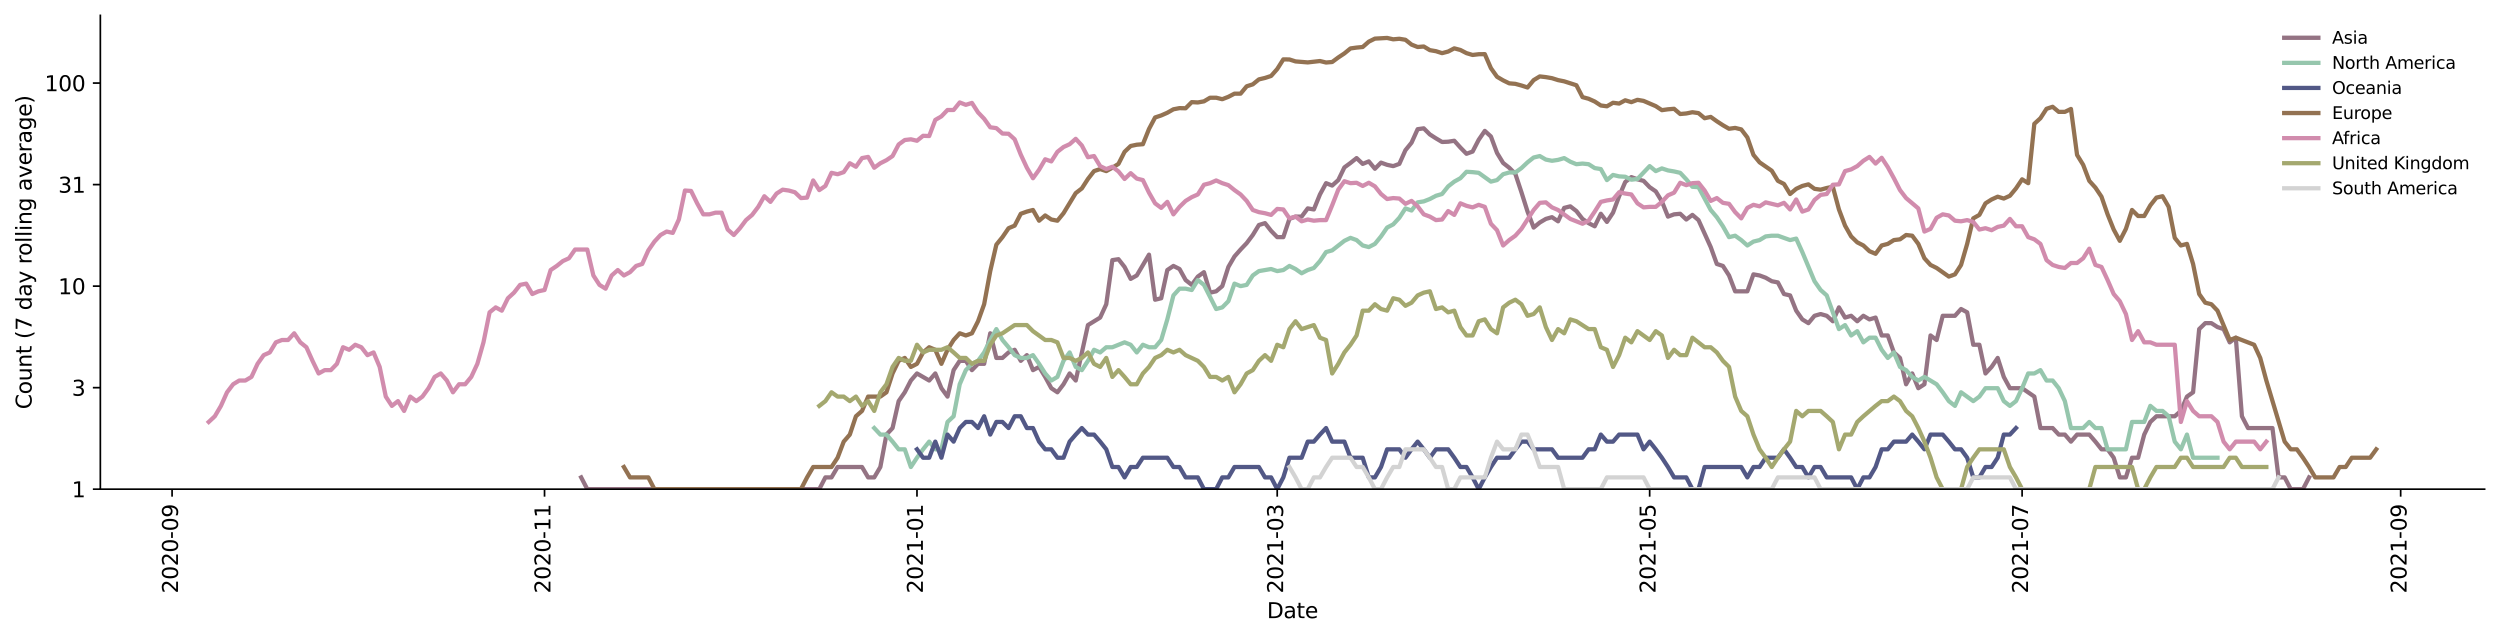 <?xml version="1.0" encoding="utf-8" standalone="no"?>
<!DOCTYPE svg PUBLIC "-//W3C//DTD SVG 1.1//EN"
  "http://www.w3.org/Graphics/SVG/1.1/DTD/svg11.dtd">
<svg height="298.621pt" version="1.1" viewBox="0 0 1170.166 298.621" width="1170.166pt" xmlns="http://www.w3.org/2000/svg" xmlns:xlink="http://www.w3.org/1999/xlink">
 <defs>
  <style type="text/css">*{stroke-linecap:butt;stroke-linejoin:round;}</style>
 </defs>
 <g id="figure_1">
  <g id="patch_1">
   <path d="M 0 298.621 
L 1170.166 298.621 
L 1170.166 0 
L 0 0 
z
" style="fill:#ffffff;"/>
  </g>
  <g id="axes_1">
   <g id="patch_2">
    <path d="M 46.966 228.96 
L 1162.966 228.96 
L 1162.966 7.2 
L 46.966 7.2 
z
" style="fill:#ffffff;"/>
   </g>
   <g id="matplotlib.axis_1">
    <g id="xtick_1">
     <g id="line2d_1">
      <defs>
       <path d="M 0 0 
L 0 3.5 
" id="m2d1193a5f6" style="stroke:#000000;stroke-width:0.8;"/>
      </defs>
      <g>
       <use style="stroke:#000000;stroke-width:0.8;" x="80.546" xlink:href="#m2d1193a5f6" y="228.96"/>
      </g>
     </g>
     <g id="text_1">
      <!-- 2020-09 -->
      <g transform="translate(83.305 277.743)rotate(-90)scale(0.1 -0.1)">
       <defs>
        <path d="M 1228 531 
L 3431 531 
L 3431 0 
L 469 0 
L 469 531 
Q 828 903 1448 1529 
Q 2069 2156 2228 2338 
Q 2531 2678 2651 2914 
Q 2772 3150 2772 3378 
Q 2772 3750 2511 3984 
Q 2250 4219 1831 4219 
Q 1534 4219 1204 4116 
Q 875 4013 500 3803 
L 500 4441 
Q 881 4594 1212 4672 
Q 1544 4750 1819 4750 
Q 2544 4750 2975 4387 
Q 3406 4025 3406 3419 
Q 3406 3131 3298 2873 
Q 3191 2616 2906 2266 
Q 2828 2175 2409 1742 
Q 1991 1309 1228 531 
z
" id="DejaVuSans-32" transform="scale(0.016)"/>
        <path d="M 2034 4250 
Q 1547 4250 1301 3770 
Q 1056 3291 1056 2328 
Q 1056 1369 1301 889 
Q 1547 409 2034 409 
Q 2525 409 2770 889 
Q 3016 1369 3016 2328 
Q 3016 3291 2770 3770 
Q 2525 4250 2034 4250 
z
M 2034 4750 
Q 2819 4750 3233 4129 
Q 3647 3509 3647 2328 
Q 3647 1150 3233 529 
Q 2819 -91 2034 -91 
Q 1250 -91 836 529 
Q 422 1150 422 2328 
Q 422 3509 836 4129 
Q 1250 4750 2034 4750 
z
" id="DejaVuSans-30" transform="scale(0.016)"/>
        <path d="M 313 2009 
L 1997 2009 
L 1997 1497 
L 313 1497 
L 313 2009 
z
" id="DejaVuSans-2d" transform="scale(0.016)"/>
        <path d="M 703 97 
L 703 672 
Q 941 559 1184 500 
Q 1428 441 1663 441 
Q 2288 441 2617 861 
Q 2947 1281 2994 2138 
Q 2813 1869 2534 1725 
Q 2256 1581 1919 1581 
Q 1219 1581 811 2004 
Q 403 2428 403 3163 
Q 403 3881 828 4315 
Q 1253 4750 1959 4750 
Q 2769 4750 3195 4129 
Q 3622 3509 3622 2328 
Q 3622 1225 3098 567 
Q 2575 -91 1691 -91 
Q 1453 -91 1209 -44 
Q 966 3 703 97 
z
M 1959 2075 
Q 2384 2075 2632 2365 
Q 2881 2656 2881 3163 
Q 2881 3666 2632 3958 
Q 2384 4250 1959 4250 
Q 1534 4250 1286 3958 
Q 1038 3666 1038 3163 
Q 1038 2656 1286 2365 
Q 1534 2075 1959 2075 
z
" id="DejaVuSans-39" transform="scale(0.016)"/>
       </defs>
       <use xlink:href="#DejaVuSans-32"/>
       <use x="63.623" xlink:href="#DejaVuSans-30"/>
       <use x="127.246" xlink:href="#DejaVuSans-32"/>
       <use x="190.869" xlink:href="#DejaVuSans-30"/>
       <use x="254.492" xlink:href="#DejaVuSans-2d"/>
       <use x="290.576" xlink:href="#DejaVuSans-30"/>
       <use x="354.199" xlink:href="#DejaVuSans-39"/>
      </g>
     </g>
    </g>
    <g id="xtick_2">
     <g id="line2d_2">
      <g>
       <use style="stroke:#000000;stroke-width:0.8;" x="254.876" xlink:href="#m2d1193a5f6" y="228.96"/>
      </g>
     </g>
     <g id="text_2">
      <!-- 2020-11 -->
      <g transform="translate(257.635 277.743)rotate(-90)scale(0.1 -0.1)">
       <defs>
        <path d="M 794 531 
L 1825 531 
L 1825 4091 
L 703 3866 
L 703 4441 
L 1819 4666 
L 2450 4666 
L 2450 531 
L 3481 531 
L 3481 0 
L 794 0 
L 794 531 
z
" id="DejaVuSans-31" transform="scale(0.016)"/>
       </defs>
       <use xlink:href="#DejaVuSans-32"/>
       <use x="63.623" xlink:href="#DejaVuSans-30"/>
       <use x="127.246" xlink:href="#DejaVuSans-32"/>
       <use x="190.869" xlink:href="#DejaVuSans-30"/>
       <use x="254.492" xlink:href="#DejaVuSans-2d"/>
       <use x="290.576" xlink:href="#DejaVuSans-31"/>
       <use x="354.199" xlink:href="#DejaVuSans-31"/>
      </g>
     </g>
    </g>
    <g id="xtick_3">
     <g id="line2d_3">
      <g>
       <use style="stroke:#000000;stroke-width:0.8;" x="429.206" xlink:href="#m2d1193a5f6" y="228.96"/>
      </g>
     </g>
     <g id="text_3">
      <!-- 2021-01 -->
      <g transform="translate(431.966 277.743)rotate(-90)scale(0.1 -0.1)">
       <use xlink:href="#DejaVuSans-32"/>
       <use x="63.623" xlink:href="#DejaVuSans-30"/>
       <use x="127.246" xlink:href="#DejaVuSans-32"/>
       <use x="190.869" xlink:href="#DejaVuSans-31"/>
       <use x="254.492" xlink:href="#DejaVuSans-2d"/>
       <use x="290.576" xlink:href="#DejaVuSans-30"/>
       <use x="354.199" xlink:href="#DejaVuSans-31"/>
      </g>
     </g>
    </g>
    <g id="xtick_4">
     <g id="line2d_4">
      <g>
       <use style="stroke:#000000;stroke-width:0.8;" x="597.821" xlink:href="#m2d1193a5f6" y="228.96"/>
      </g>
     </g>
     <g id="text_4">
      <!-- 2021-03 -->
      <g transform="translate(600.58 277.743)rotate(-90)scale(0.1 -0.1)">
       <defs>
        <path d="M 2597 2516 
Q 3050 2419 3304 2112 
Q 3559 1806 3559 1356 
Q 3559 666 3084 287 
Q 2609 -91 1734 -91 
Q 1441 -91 1130 -33 
Q 819 25 488 141 
L 488 750 
Q 750 597 1062 519 
Q 1375 441 1716 441 
Q 2309 441 2620 675 
Q 2931 909 2931 1356 
Q 2931 1769 2642 2001 
Q 2353 2234 1838 2234 
L 1294 2234 
L 1294 2753 
L 1863 2753 
Q 2328 2753 2575 2939 
Q 2822 3125 2822 3475 
Q 2822 3834 2567 4026 
Q 2313 4219 1838 4219 
Q 1578 4219 1281 4162 
Q 984 4106 628 3988 
L 628 4550 
Q 988 4650 1302 4700 
Q 1616 4750 1894 4750 
Q 2613 4750 3031 4423 
Q 3450 4097 3450 3541 
Q 3450 3153 3228 2886 
Q 3006 2619 2597 2516 
z
" id="DejaVuSans-33" transform="scale(0.016)"/>
       </defs>
       <use xlink:href="#DejaVuSans-32"/>
       <use x="63.623" xlink:href="#DejaVuSans-30"/>
       <use x="127.246" xlink:href="#DejaVuSans-32"/>
       <use x="190.869" xlink:href="#DejaVuSans-31"/>
       <use x="254.492" xlink:href="#DejaVuSans-2d"/>
       <use x="290.576" xlink:href="#DejaVuSans-30"/>
       <use x="354.199" xlink:href="#DejaVuSans-33"/>
      </g>
     </g>
    </g>
    <g id="xtick_5">
     <g id="line2d_5">
      <g>
       <use style="stroke:#000000;stroke-width:0.8;" x="772.151" xlink:href="#m2d1193a5f6" y="228.96"/>
      </g>
     </g>
     <g id="text_5">
      <!-- 2021-05 -->
      <g transform="translate(774.911 277.743)rotate(-90)scale(0.1 -0.1)">
       <defs>
        <path d="M 691 4666 
L 3169 4666 
L 3169 4134 
L 1269 4134 
L 1269 2991 
Q 1406 3038 1543 3061 
Q 1681 3084 1819 3084 
Q 2600 3084 3056 2656 
Q 3513 2228 3513 1497 
Q 3513 744 3044 326 
Q 2575 -91 1722 -91 
Q 1428 -91 1123 -41 
Q 819 9 494 109 
L 494 744 
Q 775 591 1075 516 
Q 1375 441 1709 441 
Q 2250 441 2565 725 
Q 2881 1009 2881 1497 
Q 2881 1984 2565 2268 
Q 2250 2553 1709 2553 
Q 1456 2553 1204 2497 
Q 953 2441 691 2322 
L 691 4666 
z
" id="DejaVuSans-35" transform="scale(0.016)"/>
       </defs>
       <use xlink:href="#DejaVuSans-32"/>
       <use x="63.623" xlink:href="#DejaVuSans-30"/>
       <use x="127.246" xlink:href="#DejaVuSans-32"/>
       <use x="190.869" xlink:href="#DejaVuSans-31"/>
       <use x="254.492" xlink:href="#DejaVuSans-2d"/>
       <use x="290.576" xlink:href="#DejaVuSans-30"/>
       <use x="354.199" xlink:href="#DejaVuSans-35"/>
      </g>
     </g>
    </g>
    <g id="xtick_6">
     <g id="line2d_6">
      <g>
       <use style="stroke:#000000;stroke-width:0.8;" x="946.482" xlink:href="#m2d1193a5f6" y="228.96"/>
      </g>
     </g>
     <g id="text_6">
      <!-- 2021-07 -->
      <g transform="translate(949.241 277.743)rotate(-90)scale(0.1 -0.1)">
       <defs>
        <path d="M 525 4666 
L 3525 4666 
L 3525 4397 
L 1831 0 
L 1172 0 
L 2766 4134 
L 525 4134 
L 525 4666 
z
" id="DejaVuSans-37" transform="scale(0.016)"/>
       </defs>
       <use xlink:href="#DejaVuSans-32"/>
       <use x="63.623" xlink:href="#DejaVuSans-30"/>
       <use x="127.246" xlink:href="#DejaVuSans-32"/>
       <use x="190.869" xlink:href="#DejaVuSans-31"/>
       <use x="254.492" xlink:href="#DejaVuSans-2d"/>
       <use x="290.576" xlink:href="#DejaVuSans-30"/>
       <use x="354.199" xlink:href="#DejaVuSans-37"/>
      </g>
     </g>
    </g>
    <g id="xtick_7">
     <g id="line2d_7">
      <g>
       <use style="stroke:#000000;stroke-width:0.8;" x="1123.67" xlink:href="#m2d1193a5f6" y="228.96"/>
      </g>
     </g>
     <g id="text_7">
      <!-- 2021-09 -->
      <g transform="translate(1126.429 277.743)rotate(-90)scale(0.1 -0.1)">
       <use xlink:href="#DejaVuSans-32"/>
       <use x="63.623" xlink:href="#DejaVuSans-30"/>
       <use x="127.246" xlink:href="#DejaVuSans-32"/>
       <use x="190.869" xlink:href="#DejaVuSans-31"/>
       <use x="254.492" xlink:href="#DejaVuSans-2d"/>
       <use x="290.576" xlink:href="#DejaVuSans-30"/>
       <use x="354.199" xlink:href="#DejaVuSans-39"/>
      </g>
     </g>
    </g>
    <g id="text_8">
     <!-- Date -->
     <g transform="translate(593.015 289.341)scale(0.1 -0.1)">
      <defs>
       <path d="M 1259 4147 
L 1259 519 
L 2022 519 
Q 2988 519 3436 956 
Q 3884 1394 3884 2338 
Q 3884 3275 3436 3711 
Q 2988 4147 2022 4147 
L 1259 4147 
z
M 628 4666 
L 1925 4666 
Q 3281 4666 3915 4102 
Q 4550 3538 4550 2338 
Q 4550 1131 3912 565 
Q 3275 0 1925 0 
L 628 0 
L 628 4666 
z
" id="DejaVuSans-44" transform="scale(0.016)"/>
       <path d="M 2194 1759 
Q 1497 1759 1228 1600 
Q 959 1441 959 1056 
Q 959 750 1161 570 
Q 1363 391 1709 391 
Q 2188 391 2477 730 
Q 2766 1069 2766 1631 
L 2766 1759 
L 2194 1759 
z
M 3341 1997 
L 3341 0 
L 2766 0 
L 2766 531 
Q 2569 213 2275 61 
Q 1981 -91 1556 -91 
Q 1019 -91 701 211 
Q 384 513 384 1019 
Q 384 1609 779 1909 
Q 1175 2209 1959 2209 
L 2766 2209 
L 2766 2266 
Q 2766 2663 2505 2880 
Q 2244 3097 1772 3097 
Q 1472 3097 1187 3025 
Q 903 2953 641 2809 
L 641 3341 
Q 956 3463 1253 3523 
Q 1550 3584 1831 3584 
Q 2591 3584 2966 3190 
Q 3341 2797 3341 1997 
z
" id="DejaVuSans-61" transform="scale(0.016)"/>
       <path d="M 1172 4494 
L 1172 3500 
L 2356 3500 
L 2356 3053 
L 1172 3053 
L 1172 1153 
Q 1172 725 1289 603 
Q 1406 481 1766 481 
L 2356 481 
L 2356 0 
L 1766 0 
Q 1100 0 847 248 
Q 594 497 594 1153 
L 594 3053 
L 172 3053 
L 172 3500 
L 594 3500 
L 594 4494 
L 1172 4494 
z
" id="DejaVuSans-74" transform="scale(0.016)"/>
       <path d="M 3597 1894 
L 3597 1613 
L 953 1613 
Q 991 1019 1311 708 
Q 1631 397 2203 397 
Q 2534 397 2845 478 
Q 3156 559 3463 722 
L 3463 178 
Q 3153 47 2828 -22 
Q 2503 -91 2169 -91 
Q 1331 -91 842 396 
Q 353 884 353 1716 
Q 353 2575 817 3079 
Q 1281 3584 2069 3584 
Q 2775 3584 3186 3129 
Q 3597 2675 3597 1894 
z
M 3022 2063 
Q 3016 2534 2758 2815 
Q 2500 3097 2075 3097 
Q 1594 3097 1305 2825 
Q 1016 2553 972 2059 
L 3022 2063 
z
" id="DejaVuSans-65" transform="scale(0.016)"/>
      </defs>
      <use xlink:href="#DejaVuSans-44"/>
      <use x="77.002" xlink:href="#DejaVuSans-61"/>
      <use x="138.281" xlink:href="#DejaVuSans-74"/>
      <use x="177.49" xlink:href="#DejaVuSans-65"/>
     </g>
    </g>
   </g>
   <g id="matplotlib.axis_2">
    <g id="ytick_1">
     <g id="line2d_8">
      <defs>
       <path d="M 0 0 
L -3.5 0 
" id="mb0a05ea52f" style="stroke:#000000;stroke-width:0.8;"/>
      </defs>
      <g>
       <use style="stroke:#000000;stroke-width:0.8;" x="46.966" xlink:href="#mb0a05ea52f" y="228.96"/>
      </g>
     </g>
     <g id="text_9">
      <!-- 1 -->
      <g transform="translate(33.603 232.759)scale(0.1 -0.1)">
       <use xlink:href="#DejaVuSans-31"/>
      </g>
     </g>
    </g>
    <g id="ytick_2">
     <g id="line2d_9">
      <g>
       <use style="stroke:#000000;stroke-width:0.8;" x="46.966" xlink:href="#mb0a05ea52f" y="181.443"/>
      </g>
     </g>
     <g id="text_10">
      <!-- 3 -->
      <g transform="translate(33.603 185.242)scale(0.1 -0.1)">
       <use xlink:href="#DejaVuSans-33"/>
      </g>
     </g>
    </g>
    <g id="ytick_3">
     <g id="line2d_10">
      <g>
       <use style="stroke:#000000;stroke-width:0.8;" x="46.966" xlink:href="#mb0a05ea52f" y="133.925"/>
      </g>
     </g>
     <g id="text_11">
      <!-- 10 -->
      <g transform="translate(27.241 137.724)scale(0.1 -0.1)">
       <use xlink:href="#DejaVuSans-31"/>
       <use x="63.623" xlink:href="#DejaVuSans-30"/>
      </g>
     </g>
    </g>
    <g id="ytick_4">
     <g id="line2d_11">
      <g>
       <use style="stroke:#000000;stroke-width:0.8;" x="46.966" xlink:href="#mb0a05ea52f" y="86.408"/>
      </g>
     </g>
     <g id="text_12">
      <!-- 31 -->
      <g transform="translate(27.241 90.207)scale(0.1 -0.1)">
       <use xlink:href="#DejaVuSans-33"/>
       <use x="63.623" xlink:href="#DejaVuSans-31"/>
      </g>
     </g>
    </g>
    <g id="ytick_5">
     <g id="line2d_12">
      <g>
       <use style="stroke:#000000;stroke-width:0.8;" x="46.966" xlink:href="#mb0a05ea52f" y="38.89"/>
      </g>
     </g>
     <g id="text_13">
      <!-- 100 -->
      <g transform="translate(20.878 42.69)scale(0.1 -0.1)">
       <use xlink:href="#DejaVuSans-31"/>
       <use x="63.623" xlink:href="#DejaVuSans-30"/>
       <use x="127.246" xlink:href="#DejaVuSans-30"/>
      </g>
     </g>
    </g>
    <g id="text_14">
     <!-- Count (7 day rolling average) -->
     <g transform="translate(14.798 191.548)rotate(-90)scale(0.1 -0.1)">
      <defs>
       <path d="M 4122 4306 
L 4122 3641 
Q 3803 3938 3442 4084 
Q 3081 4231 2675 4231 
Q 1875 4231 1450 3742 
Q 1025 3253 1025 2328 
Q 1025 1406 1450 917 
Q 1875 428 2675 428 
Q 3081 428 3442 575 
Q 3803 722 4122 1019 
L 4122 359 
Q 3791 134 3420 21 
Q 3050 -91 2638 -91 
Q 1578 -91 968 557 
Q 359 1206 359 2328 
Q 359 3453 968 4101 
Q 1578 4750 2638 4750 
Q 3056 4750 3426 4639 
Q 3797 4528 4122 4306 
z
" id="DejaVuSans-43" transform="scale(0.016)"/>
       <path d="M 1959 3097 
Q 1497 3097 1228 2736 
Q 959 2375 959 1747 
Q 959 1119 1226 758 
Q 1494 397 1959 397 
Q 2419 397 2687 759 
Q 2956 1122 2956 1747 
Q 2956 2369 2687 2733 
Q 2419 3097 1959 3097 
z
M 1959 3584 
Q 2709 3584 3137 3096 
Q 3566 2609 3566 1747 
Q 3566 888 3137 398 
Q 2709 -91 1959 -91 
Q 1206 -91 779 398 
Q 353 888 353 1747 
Q 353 2609 779 3096 
Q 1206 3584 1959 3584 
z
" id="DejaVuSans-6f" transform="scale(0.016)"/>
       <path d="M 544 1381 
L 544 3500 
L 1119 3500 
L 1119 1403 
Q 1119 906 1312 657 
Q 1506 409 1894 409 
Q 2359 409 2629 706 
Q 2900 1003 2900 1516 
L 2900 3500 
L 3475 3500 
L 3475 0 
L 2900 0 
L 2900 538 
Q 2691 219 2414 64 
Q 2138 -91 1772 -91 
Q 1169 -91 856 284 
Q 544 659 544 1381 
z
M 1991 3584 
L 1991 3584 
z
" id="DejaVuSans-75" transform="scale(0.016)"/>
       <path d="M 3513 2113 
L 3513 0 
L 2938 0 
L 2938 2094 
Q 2938 2591 2744 2837 
Q 2550 3084 2163 3084 
Q 1697 3084 1428 2787 
Q 1159 2491 1159 1978 
L 1159 0 
L 581 0 
L 581 3500 
L 1159 3500 
L 1159 2956 
Q 1366 3272 1645 3428 
Q 1925 3584 2291 3584 
Q 2894 3584 3203 3211 
Q 3513 2838 3513 2113 
z
" id="DejaVuSans-6e" transform="scale(0.016)"/>
       <path id="DejaVuSans-20" transform="scale(0.016)"/>
       <path d="M 1984 4856 
Q 1566 4138 1362 3434 
Q 1159 2731 1159 2009 
Q 1159 1288 1364 580 
Q 1569 -128 1984 -844 
L 1484 -844 
Q 1016 -109 783 600 
Q 550 1309 550 2009 
Q 550 2706 781 3412 
Q 1013 4119 1484 4856 
L 1984 4856 
z
" id="DejaVuSans-28" transform="scale(0.016)"/>
       <path d="M 2906 2969 
L 2906 4863 
L 3481 4863 
L 3481 0 
L 2906 0 
L 2906 525 
Q 2725 213 2448 61 
Q 2172 -91 1784 -91 
Q 1150 -91 751 415 
Q 353 922 353 1747 
Q 353 2572 751 3078 
Q 1150 3584 1784 3584 
Q 2172 3584 2448 3432 
Q 2725 3281 2906 2969 
z
M 947 1747 
Q 947 1113 1208 752 
Q 1469 391 1925 391 
Q 2381 391 2643 752 
Q 2906 1113 2906 1747 
Q 2906 2381 2643 2742 
Q 2381 3103 1925 3103 
Q 1469 3103 1208 2742 
Q 947 2381 947 1747 
z
" id="DejaVuSans-64" transform="scale(0.016)"/>
       <path d="M 2059 -325 
Q 1816 -950 1584 -1140 
Q 1353 -1331 966 -1331 
L 506 -1331 
L 506 -850 
L 844 -850 
Q 1081 -850 1212 -737 
Q 1344 -625 1503 -206 
L 1606 56 
L 191 3500 
L 800 3500 
L 1894 763 
L 2988 3500 
L 3597 3500 
L 2059 -325 
z
" id="DejaVuSans-79" transform="scale(0.016)"/>
       <path d="M 2631 2963 
Q 2534 3019 2420 3045 
Q 2306 3072 2169 3072 
Q 1681 3072 1420 2755 
Q 1159 2438 1159 1844 
L 1159 0 
L 581 0 
L 581 3500 
L 1159 3500 
L 1159 2956 
Q 1341 3275 1631 3429 
Q 1922 3584 2338 3584 
Q 2397 3584 2469 3576 
Q 2541 3569 2628 3553 
L 2631 2963 
z
" id="DejaVuSans-72" transform="scale(0.016)"/>
       <path d="M 603 4863 
L 1178 4863 
L 1178 0 
L 603 0 
L 603 4863 
z
" id="DejaVuSans-6c" transform="scale(0.016)"/>
       <path d="M 603 3500 
L 1178 3500 
L 1178 0 
L 603 0 
L 603 3500 
z
M 603 4863 
L 1178 4863 
L 1178 4134 
L 603 4134 
L 603 4863 
z
" id="DejaVuSans-69" transform="scale(0.016)"/>
       <path d="M 2906 1791 
Q 2906 2416 2648 2759 
Q 2391 3103 1925 3103 
Q 1463 3103 1205 2759 
Q 947 2416 947 1791 
Q 947 1169 1205 825 
Q 1463 481 1925 481 
Q 2391 481 2648 825 
Q 2906 1169 2906 1791 
z
M 3481 434 
Q 3481 -459 3084 -895 
Q 2688 -1331 1869 -1331 
Q 1566 -1331 1297 -1286 
Q 1028 -1241 775 -1147 
L 775 -588 
Q 1028 -725 1275 -790 
Q 1522 -856 1778 -856 
Q 2344 -856 2625 -561 
Q 2906 -266 2906 331 
L 2906 616 
Q 2728 306 2450 153 
Q 2172 0 1784 0 
Q 1141 0 747 490 
Q 353 981 353 1791 
Q 353 2603 747 3093 
Q 1141 3584 1784 3584 
Q 2172 3584 2450 3431 
Q 2728 3278 2906 2969 
L 2906 3500 
L 3481 3500 
L 3481 434 
z
" id="DejaVuSans-67" transform="scale(0.016)"/>
       <path d="M 191 3500 
L 800 3500 
L 1894 563 
L 2988 3500 
L 3597 3500 
L 2284 0 
L 1503 0 
L 191 3500 
z
" id="DejaVuSans-76" transform="scale(0.016)"/>
       <path d="M 513 4856 
L 1013 4856 
Q 1481 4119 1714 3412 
Q 1947 2706 1947 2009 
Q 1947 1309 1714 600 
Q 1481 -109 1013 -844 
L 513 -844 
Q 928 -128 1133 580 
Q 1338 1288 1338 2009 
Q 1338 2731 1133 3434 
Q 928 4138 513 4856 
z
" id="DejaVuSans-29" transform="scale(0.016)"/>
      </defs>
      <use xlink:href="#DejaVuSans-43"/>
      <use x="69.824" xlink:href="#DejaVuSans-6f"/>
      <use x="131.006" xlink:href="#DejaVuSans-75"/>
      <use x="194.385" xlink:href="#DejaVuSans-6e"/>
      <use x="257.764" xlink:href="#DejaVuSans-74"/>
      <use x="296.973" xlink:href="#DejaVuSans-20"/>
      <use x="328.76" xlink:href="#DejaVuSans-28"/>
      <use x="367.773" xlink:href="#DejaVuSans-37"/>
      <use x="431.396" xlink:href="#DejaVuSans-20"/>
      <use x="463.184" xlink:href="#DejaVuSans-64"/>
      <use x="526.66" xlink:href="#DejaVuSans-61"/>
      <use x="587.939" xlink:href="#DejaVuSans-79"/>
      <use x="647.119" xlink:href="#DejaVuSans-20"/>
      <use x="678.906" xlink:href="#DejaVuSans-72"/>
      <use x="717.77" xlink:href="#DejaVuSans-6f"/>
      <use x="778.951" xlink:href="#DejaVuSans-6c"/>
      <use x="806.734" xlink:href="#DejaVuSans-6c"/>
      <use x="834.518" xlink:href="#DejaVuSans-69"/>
      <use x="862.301" xlink:href="#DejaVuSans-6e"/>
      <use x="925.68" xlink:href="#DejaVuSans-67"/>
      <use x="989.156" xlink:href="#DejaVuSans-20"/>
      <use x="1020.943" xlink:href="#DejaVuSans-61"/>
      <use x="1082.223" xlink:href="#DejaVuSans-76"/>
      <use x="1141.402" xlink:href="#DejaVuSans-65"/>
      <use x="1202.926" xlink:href="#DejaVuSans-72"/>
      <use x="1244.039" xlink:href="#DejaVuSans-61"/>
      <use x="1305.318" xlink:href="#DejaVuSans-67"/>
      <use x="1368.795" xlink:href="#DejaVuSans-65"/>
      <use x="1430.318" xlink:href="#DejaVuSans-29"/>
     </g>
    </g>
   </g>
   <g id="line2d_13">
    <path clip-path="url(#pc1369c02bb)" d="M 272.023 223.449 
L 274.881 228.96 
L 383.48 228.96 
L 386.338 223.449 
L 389.196 223.449 
L 392.054 218.587 
L 403.485 218.587 
L 406.343 223.449 
L 409.201 223.449 
L 412.059 218.587 
L 414.917 203.41 
L 417.775 200.352 
L 420.633 187.748 
L 423.491 183.617 
L 426.348 178.106 
L 429.206 174.802 
L 434.922 178.106 
L 437.78 174.802 
L 440.638 181.697 
L 443.496 185.631 
L 446.354 173.244 
L 449.211 168.896 
L 452.069 168.896 
L 454.927 173.244 
L 457.785 170.295 
L 460.643 170.295 
L 463.501 156.003 
L 466.359 167.542 
L 469.217 167.542 
L 472.074 164.962 
L 474.932 163.73 
L 477.79 168.896 
L 480.648 166.232 
L 483.506 173.244 
L 486.364 171.743 
L 489.222 176.421 
L 492.08 181.697 
L 494.937 183.617 
L 497.795 179.862 
L 500.653 174.802 
L 503.511 178.106 
L 509.227 152.161 
L 514.943 148.646 
L 517.8 142.405 
L 520.658 121.758 
L 523.516 121.321 
L 526.374 124.952 
L 529.232 130.531 
L 532.09 128.933 
L 537.806 119.204 
L 540.663 140.288 
L 543.521 139.605 
L 546.379 126.4 
L 549.237 124.48 
L 552.095 125.912 
L 554.953 131.078 
L 557.811 133.34 
L 560.669 129.459 
L 563.526 127.395 
L 566.384 136.984 
L 569.242 136.354 
L 572.1 133.925 
L 574.958 124.952 
L 577.816 120.038 
L 580.674 116.799 
L 583.532 113.796 
L 586.389 109.994 
L 589.247 105.317 
L 592.105 104.442 
L 594.963 108.059 
L 597.821 110.997 
L 600.679 110.997 
L 603.537 102.469 
L 606.395 101.383 
L 609.252 101.383 
L 612.11 97.547 
L 614.968 98.038 
L 617.826 91.011 
L 620.684 85.735 
L 623.542 86.85 
L 626.4 84.293 
L 629.258 78.363 
L 632.115 76.269 
L 634.973 73.999 
L 637.831 76.709 
L 640.689 75.546 
L 643.547 78.981 
L 646.405 76.123 
L 649.263 77.153 
L 652.121 77.754 
L 654.978 76.709 
L 657.836 70.304 
L 660.694 66.797 
L 663.552 60.468 
L 666.41 60.072 
L 669.268 62.927 
L 672.126 64.761 
L 674.984 66.451 
L 677.841 66.336 
L 680.699 65.88 
L 683.557 69.061 
L 686.415 71.979 
L 689.273 70.94 
L 692.131 65.429 
L 694.989 61.272 
L 697.847 63.888 
L 700.704 71.586 
L 703.562 76.269 
L 706.42 78.516 
L 709.278 81.386 
L 712.136 89.981 
L 714.994 99.039 
L 717.852 106.513 
L 720.71 104.154 
L 723.567 102.469 
L 726.425 101.652 
L 729.283 103.585 
L 732.141 97.304 
L 734.999 96.582 
L 737.857 98.787 
L 740.715 102.469 
L 743.573 104.442 
L 746.43 105.911 
L 749.288 100.064 
L 752.146 103.869 
L 755.004 99.549 
L 757.862 91.853 
L 760.72 85.188 
L 763.578 82.899 
L 766.436 83.94 
L 769.293 84.648 
L 772.151 87.611 
L 775.009 89.577 
L 777.867 94.262 
L 780.725 101.383 
L 783.583 100.325 
L 786.441 100.064 
L 789.299 102.745 
L 792.156 100.587 
L 795.014 103.023 
L 800.73 115.647 
L 803.588 123.553 
L 806.446 124.48 
L 809.304 128.933 
L 812.162 136.354 
L 817.877 136.354 
L 820.735 128.414 
L 823.593 128.933 
L 826.451 129.991 
L 829.309 131.632 
L 832.167 132.193 
L 835.025 137.624 
L 837.882 138.274 
L 840.74 145.408 
L 843.598 149.497 
L 846.456 151.254 
L 849.314 147.812 
L 852.172 146.995 
L 855.03 147.812 
L 857.888 150.366 
L 860.745 143.879 
L 863.603 148.646 
L 866.461 147.812 
L 869.319 150.366 
L 872.177 147.812 
L 875.035 149.497 
L 877.893 148.646 
L 880.751 157.022 
L 883.608 157.022 
L 886.466 164.962 
L 889.324 167.542 
L 892.182 179.862 
L 895.04 174.802 
L 897.898 181.697 
L 900.756 179.862 
L 903.614 157.022 
L 906.471 159.139 
L 909.329 147.812 
L 915.045 147.812 
L 917.903 144.636 
L 920.761 146.194 
L 923.619 161.371 
L 926.477 161.371 
L 929.334 174.802 
L 932.192 171.743 
L 935.05 167.542 
L 937.908 176.421 
L 940.766 181.697 
L 946.482 181.697 
L 952.197 185.631 
L 955.055 200.352 
L 960.771 200.352 
L 963.629 203.41 
L 966.487 203.41 
L 969.345 206.714 
L 972.203 203.41 
L 977.918 203.41 
L 980.776 206.714 
L 983.634 210.305 
L 986.492 210.305 
L 989.35 214.239 
L 992.208 223.449 
L 995.065 223.449 
L 997.923 214.239 
L 1000.781 214.239 
L 1003.639 203.41 
L 1006.497 197.504 
L 1009.355 194.84 
L 1017.928 194.84 
L 1020.786 192.338 
L 1023.644 185.631 
L 1026.502 183.617 
L 1029.36 154.037 
L 1032.218 151.254 
L 1035.076 151.254 
L 1037.934 153.089 
L 1040.791 154.037 
L 1043.649 160.24 
L 1046.507 158.067 
L 1049.365 194.84 
L 1052.223 200.352 
L 1063.654 200.352 
L 1066.512 223.449 
L 1069.37 223.449 
L 1072.228 228.96 
L 1077.944 228.96 
L 1080.802 223.449 
L 1080.802 223.449 
" style="fill:none;stroke:#947383;stroke-linecap:square;stroke-width:2;"/>
   </g>
   <g id="line2d_14">
    <path clip-path="url(#pc1369c02bb)" d="M 409.201 200.352 
L 412.059 203.41 
L 414.917 203.41 
L 417.775 206.714 
L 420.633 210.305 
L 423.491 210.305 
L 426.348 218.587 
L 429.206 214.239 
L 432.064 210.305 
L 434.922 206.714 
L 437.78 210.305 
L 440.638 210.305 
L 443.496 197.504 
L 446.354 194.84 
L 449.211 179.862 
L 452.069 173.244 
L 454.927 170.295 
L 457.785 168.896 
L 460.643 164.962 
L 463.501 159.139 
L 466.359 154.037 
L 469.217 159.139 
L 472.074 162.534 
L 474.932 166.232 
L 477.79 167.542 
L 480.648 167.542 
L 483.506 166.232 
L 486.364 170.295 
L 489.222 174.802 
L 492.08 178.106 
L 494.937 176.421 
L 497.795 168.896 
L 500.653 164.962 
L 503.511 171.743 
L 506.369 173.244 
L 509.227 168.896 
L 512.085 163.73 
L 514.943 164.962 
L 517.8 162.534 
L 520.658 162.534 
L 526.374 160.24 
L 529.232 161.371 
L 532.09 164.962 
L 534.948 161.371 
L 537.806 162.534 
L 540.663 162.534 
L 543.521 159.139 
L 546.379 149.497 
L 549.237 138.274 
L 552.095 135.122 
L 554.953 135.122 
L 557.811 135.733 
L 560.669 131.078 
L 563.526 133.34 
L 569.242 144.636 
L 572.1 143.879 
L 574.958 140.981 
L 577.816 132.763 
L 580.674 133.925 
L 583.532 133.34 
L 586.389 128.933 
L 589.247 126.895 
L 594.963 125.912 
L 597.821 126.895 
L 600.679 126.4 
L 603.537 124.48 
L 606.395 125.912 
L 609.252 127.901 
L 612.11 126.4 
L 614.968 125.429 
L 617.826 122.199 
L 620.684 117.984 
L 623.542 117.19 
L 629.258 112.724 
L 632.115 111.337 
L 634.973 112.373 
L 637.831 114.897 
L 640.689 115.647 
L 643.547 114.16 
L 646.405 110.66 
L 649.263 106.513 
L 652.121 105.023 
L 654.978 101.923 
L 657.836 97.547 
L 660.694 98.536 
L 663.552 94.716 
L 666.41 94.262 
L 669.268 93.15 
L 672.126 91.641 
L 674.984 90.803 
L 677.841 87.229 
L 680.699 85.007 
L 683.557 83.416 
L 686.415 80.407 
L 689.273 80.569 
L 692.131 80.894 
L 697.847 85.007 
L 700.704 84.293 
L 703.562 81.551 
L 706.42 80.731 
L 709.278 80.731 
L 712.136 78.671 
L 714.994 75.978 
L 717.852 73.724 
L 720.71 73.044 
L 723.567 74.695 
L 726.425 75.26 
L 729.283 74.836 
L 732.141 73.999 
L 734.999 75.689 
L 737.857 76.856 
L 740.715 76.561 
L 743.573 76.856 
L 746.43 78.671 
L 749.288 79.137 
L 752.146 84.293 
L 755.004 81.884 
L 757.862 82.558 
L 760.72 82.728 
L 763.578 84.116 
L 766.436 83.765 
L 772.151 77.754 
L 775.009 80.086 
L 777.867 78.826 
L 780.725 79.767 
L 783.583 80.246 
L 786.441 80.894 
L 789.299 83.94 
L 792.156 87.419 
L 795.014 87.611 
L 800.73 98.286 
L 803.588 101.652 
L 806.446 105.911 
L 809.304 110.997 
L 812.162 110.326 
L 815.019 112.373 
L 817.877 114.897 
L 820.735 113.078 
L 823.593 112.373 
L 826.451 110.66 
L 829.309 110.326 
L 832.167 110.326 
L 837.882 112.373 
L 840.74 111.679 
L 843.598 117.984 
L 849.314 131.632 
L 852.172 135.733 
L 855.03 138.274 
L 860.745 154.037 
L 863.603 152.161 
L 866.461 157.022 
L 869.319 155.009 
L 872.177 160.24 
L 875.035 158.067 
L 877.893 158.067 
L 880.751 163.73 
L 883.608 167.542 
L 886.466 164.962 
L 889.324 171.743 
L 892.182 173.244 
L 895.04 176.421 
L 897.898 178.106 
L 900.756 176.421 
L 906.471 179.862 
L 909.329 183.617 
L 912.187 187.748 
L 915.045 189.979 
L 917.903 183.617 
L 923.619 187.748 
L 926.477 185.631 
L 929.334 181.697 
L 935.05 181.697 
L 937.908 187.748 
L 940.766 189.979 
L 943.624 187.748 
L 946.482 181.697 
L 949.34 174.802 
L 952.197 174.802 
L 955.055 173.244 
L 957.913 178.106 
L 960.771 178.106 
L 963.629 181.697 
L 966.487 187.748 
L 969.345 200.352 
L 975.06 200.352 
L 977.918 197.504 
L 980.776 200.352 
L 983.634 200.352 
L 986.492 210.305 
L 995.065 210.305 
L 997.923 197.504 
L 1003.639 197.504 
L 1006.497 189.979 
L 1009.355 192.338 
L 1012.213 192.338 
L 1015.071 194.84 
L 1017.928 206.714 
L 1020.786 210.305 
L 1023.644 203.41 
L 1026.502 214.239 
L 1037.934 214.239 
L 1037.934 214.239 
" style="fill:none;stroke:#96c6ad;stroke-linecap:square;stroke-width:2;"/>
   </g>
   <g id="line2d_15">
    <path clip-path="url(#pc1369c02bb)" d="M 429.206 210.305 
L 432.064 214.239 
L 434.922 214.239 
L 437.78 206.714 
L 440.638 214.239 
L 443.496 203.41 
L 446.354 206.714 
L 449.211 200.352 
L 452.069 197.504 
L 454.927 197.504 
L 457.785 200.352 
L 460.643 194.84 
L 463.501 203.41 
L 466.359 197.504 
L 469.217 197.504 
L 472.074 200.352 
L 474.932 194.84 
L 477.79 194.84 
L 480.648 200.352 
L 483.506 200.352 
L 486.364 206.714 
L 489.222 210.305 
L 492.08 210.305 
L 494.937 214.239 
L 497.795 214.239 
L 500.653 206.714 
L 503.511 203.41 
L 506.369 200.352 
L 509.227 203.41 
L 512.085 203.41 
L 514.943 206.714 
L 517.8 210.305 
L 520.658 218.587 
L 523.516 218.587 
L 526.374 223.449 
L 529.232 218.587 
L 532.09 218.587 
L 534.948 214.239 
L 546.379 214.239 
L 549.237 218.587 
L 552.095 218.587 
L 554.953 223.449 
L 560.669 223.449 
L 563.526 228.96 
L 569.242 228.96 
L 572.1 223.449 
L 574.958 223.449 
L 577.816 218.587 
L 589.247 218.587 
L 592.105 223.449 
L 594.963 223.449 
L 597.821 228.96 
L 600.679 223.449 
L 603.537 214.239 
L 609.252 214.239 
L 612.11 206.714 
L 614.968 206.714 
L 617.826 203.41 
L 620.684 200.352 
L 623.542 206.714 
L 629.258 206.714 
L 632.115 214.239 
L 637.831 214.239 
L 640.689 223.449 
L 643.547 223.449 
L 646.405 218.587 
L 649.263 210.305 
L 654.978 210.305 
L 657.836 214.239 
L 660.694 210.305 
L 663.552 206.714 
L 666.41 210.305 
L 669.268 214.239 
L 672.126 210.305 
L 677.841 210.305 
L 680.699 214.239 
L 683.557 218.587 
L 686.415 218.587 
L 689.273 223.449 
L 692.131 228.96 
L 694.989 223.449 
L 697.847 218.587 
L 700.704 214.239 
L 706.42 214.239 
L 709.278 210.305 
L 712.136 206.714 
L 714.994 206.714 
L 717.852 210.305 
L 726.425 210.305 
L 729.283 214.239 
L 740.715 214.239 
L 743.573 210.305 
L 746.43 210.305 
L 749.288 203.41 
L 752.146 206.714 
L 755.004 206.714 
L 757.862 203.41 
L 766.436 203.41 
L 769.293 210.305 
L 772.151 206.714 
L 775.009 210.305 
L 777.867 214.239 
L 780.725 218.587 
L 783.583 223.449 
L 789.299 223.449 
L 792.156 228.96 
L 795.014 228.96 
L 797.872 218.587 
L 815.019 218.587 
L 817.877 223.449 
L 820.735 218.587 
L 823.593 218.587 
L 826.451 214.239 
L 832.167 214.239 
L 835.025 210.305 
L 837.882 214.239 
L 840.74 218.587 
L 843.598 218.587 
L 846.456 223.449 
L 849.314 218.587 
L 852.172 218.587 
L 855.03 223.449 
L 866.461 223.449 
L 869.319 228.96 
L 872.177 223.449 
L 875.035 223.449 
L 877.893 218.587 
L 880.751 210.305 
L 883.608 210.305 
L 886.466 206.714 
L 892.182 206.714 
L 895.04 203.41 
L 897.898 206.714 
L 900.756 210.305 
L 903.614 203.41 
L 909.329 203.41 
L 912.187 206.714 
L 915.045 210.305 
L 917.903 210.305 
L 920.761 214.239 
L 923.619 223.449 
L 926.477 223.449 
L 929.334 218.587 
L 932.192 218.587 
L 935.05 214.239 
L 937.908 203.41 
L 940.766 203.41 
L 943.624 200.352 
L 943.624 200.352 
" style="fill:none;stroke:#525886;stroke-linecap:square;stroke-width:2;"/>
   </g>
   <g id="line2d_16">
    <path clip-path="url(#pc1369c02bb)" d="M 292.028 218.587 
L 294.886 223.449 
L 303.46 223.449 
L 306.318 228.96 
L 374.907 228.96 
L 377.765 223.449 
L 380.622 218.587 
L 389.196 218.587 
L 392.054 214.239 
L 394.912 206.714 
L 397.77 203.41 
L 400.628 194.84 
L 403.485 192.338 
L 406.343 185.631 
L 412.059 185.631 
L 414.917 183.617 
L 417.775 174.802 
L 420.633 168.896 
L 423.491 167.542 
L 426.348 171.743 
L 429.206 170.295 
L 432.064 164.962 
L 434.922 162.534 
L 437.78 163.73 
L 440.638 170.295 
L 443.496 163.73 
L 446.354 159.139 
L 449.211 156.003 
L 452.069 157.022 
L 454.927 156.003 
L 457.785 150.366 
L 460.643 142.405 
L 463.501 126.895 
L 466.359 114.527 
L 469.217 110.997 
L 472.074 106.818 
L 474.932 105.613 
L 477.79 100.064 
L 480.648 99.039 
L 483.506 98.286 
L 486.364 103.303 
L 489.222 100.851 
L 492.08 102.745 
L 494.937 103.303 
L 497.795 99.806 
L 503.511 90.39 
L 506.369 88.191 
L 509.227 83.765 
L 512.085 80.086 
L 514.943 79.137 
L 517.8 80.086 
L 520.658 78.516 
L 523.516 76.709 
L 526.374 71.069 
L 529.232 68.333 
L 532.09 67.735 
L 534.948 67.499 
L 537.806 60.369 
L 540.663 54.982 
L 543.521 54.035 
L 546.379 52.778 
L 549.237 51.159 
L 552.095 50.607 
L 554.953 50.685 
L 557.811 47.807 
L 560.669 47.953 
L 563.526 47.442 
L 566.384 45.737 
L 569.242 45.737 
L 572.1 46.439 
L 574.958 45.322 
L 577.816 43.833 
L 580.674 43.833 
L 583.532 40.391 
L 586.389 39.484 
L 589.247 37.158 
L 592.105 36.486 
L 594.963 35.551 
L 597.821 32.31 
L 600.679 27.791 
L 603.537 27.836 
L 606.395 28.748 
L 612.11 29.212 
L 617.826 28.564 
L 620.684 29.258 
L 623.542 29.026 
L 626.4 26.899 
L 629.258 25.003 
L 632.115 22.67 
L 634.973 22.274 
L 637.831 21.999 
L 640.689 19.492 
L 643.547 18.079 
L 649.263 17.76 
L 652.121 18.401 
L 654.978 18.151 
L 657.836 18.617 
L 660.694 20.879 
L 663.552 21.999 
L 666.41 21.764 
L 669.268 23.474 
L 672.126 23.964 
L 674.984 24.877 
L 677.841 24.128 
L 680.699 22.63 
L 683.557 23.393 
L 686.415 24.877 
L 689.273 25.725 
L 692.131 25.384 
L 694.989 25.342 
L 697.847 31.91 
L 700.704 35.933 
L 703.562 37.613 
L 706.42 39.009 
L 709.278 39.246 
L 712.136 40.026 
L 714.994 40.945 
L 717.852 37.499 
L 720.71 35.769 
L 723.567 36.098 
L 726.425 36.597 
L 729.283 37.499 
L 732.141 38.073 
L 737.857 39.905 
L 740.715 45.46 
L 743.573 46.227 
L 746.43 47.515 
L 749.288 49.373 
L 752.146 49.754 
L 755.004 48.1 
L 757.862 48.47 
L 760.72 46.938 
L 763.578 47.807 
L 766.436 46.723 
L 769.293 47.225 
L 775.009 49.678 
L 777.867 51.558 
L 780.725 51.159 
L 783.583 50.922 
L 786.441 53.36 
L 789.299 53.109 
L 792.156 52.531 
L 795.014 52.943 
L 797.872 55.332 
L 800.73 54.721 
L 803.588 56.761 
L 806.446 58.62 
L 809.304 60.27 
L 812.162 59.876 
L 815.019 60.568 
L 817.877 64.322 
L 820.735 72.508 
L 823.593 75.978 
L 829.309 79.926 
L 832.167 84.648 
L 835.025 86.103 
L 837.882 90.803 
L 840.74 88.386 
L 843.598 87.039 
L 846.456 86.289 
L 849.314 88.386 
L 852.172 88.779 
L 855.03 87.997 
L 857.888 87.419 
L 860.745 98.038 
L 863.603 105.613 
L 866.461 110.66 
L 869.319 113.436 
L 872.177 114.897 
L 875.035 117.585 
L 877.893 118.793 
L 880.751 114.897 
L 883.608 114.16 
L 886.466 112.373 
L 889.324 112.025 
L 892.182 109.994 
L 895.04 110.326 
L 897.898 114.16 
L 900.756 120.889 
L 903.614 124.014 
L 906.471 125.429 
L 912.187 129.459 
L 915.045 128.414 
L 917.903 124.014 
L 920.761 114.16 
L 923.619 102.195 
L 926.477 100.587 
L 929.334 95.174 
L 932.192 93.37 
L 935.05 92.066 
L 937.908 92.931 
L 940.766 91.641 
L 943.624 88.191 
L 946.482 83.94 
L 949.34 85.735 
L 952.197 57.96 
L 955.055 55.332 
L 957.913 50.922 
L 960.771 49.985 
L 963.629 52.367 
L 966.487 52.367 
L 969.345 51.001 
L 972.203 72.508 
L 975.06 77.153 
L 977.918 84.648 
L 980.776 87.803 
L 983.634 92.066 
L 986.492 100.325 
L 989.35 107.434 
L 992.208 112.724 
L 995.065 107.125 
L 997.923 98.286 
L 1000.781 101.116 
L 1003.639 101.116 
L 1006.497 96.107 
L 1009.355 92.496 
L 1012.213 91.853 
L 1015.071 96.821 
L 1017.928 111.337 
L 1020.786 114.897 
L 1023.644 114.16 
L 1026.502 123.553 
L 1029.36 137.624 
L 1032.218 141.687 
L 1035.076 142.405 
L 1037.934 145.408 
L 1043.649 159.139 
L 1046.507 158.067 
L 1055.081 161.371 
L 1057.939 167.542 
L 1060.797 178.106 
L 1069.37 206.714 
L 1072.228 210.305 
L 1075.086 210.305 
L 1077.944 214.239 
L 1080.802 218.587 
L 1083.66 223.449 
L 1092.233 223.449 
L 1095.091 218.587 
L 1097.949 218.587 
L 1100.807 214.239 
L 1109.38 214.239 
L 1112.238 210.305 
L 1112.238 210.305 
" style="fill:none;stroke:#937252;stroke-linecap:square;stroke-width:2;"/>
   </g>
   <g id="line2d_17">
    <path clip-path="url(#pc1369c02bb)" d="M 97.693 197.504 
L 100.551 194.84 
L 103.409 189.979 
L 106.267 183.617 
L 109.124 179.862 
L 111.982 178.106 
L 114.84 178.106 
L 117.698 176.421 
L 120.556 170.295 
L 123.414 166.232 
L 126.272 164.962 
L 129.13 160.24 
L 131.987 159.139 
L 134.845 159.139 
L 137.703 156.003 
L 140.561 160.24 
L 143.419 162.534 
L 146.277 168.896 
L 149.135 174.802 
L 151.993 173.244 
L 154.85 173.244 
L 157.708 170.295 
L 160.566 162.534 
L 163.424 163.73 
L 166.282 161.371 
L 169.14 162.534 
L 171.998 166.232 
L 174.856 164.962 
L 177.713 171.743 
L 180.571 185.631 
L 183.429 189.979 
L 186.287 187.748 
L 189.145 192.338 
L 192.003 185.631 
L 194.861 187.748 
L 197.719 185.631 
L 200.576 181.697 
L 203.434 176.421 
L 206.292 174.802 
L 209.15 178.106 
L 212.008 183.617 
L 214.866 179.862 
L 217.724 179.862 
L 220.582 176.421 
L 223.439 170.295 
L 226.297 160.24 
L 229.155 146.194 
L 232.013 143.879 
L 234.871 145.408 
L 237.729 139.605 
L 240.587 136.984 
L 243.444 133.34 
L 246.302 132.763 
L 249.16 137.624 
L 252.018 136.354 
L 254.876 135.733 
L 257.734 126.4 
L 260.592 124.48 
L 263.45 122.199 
L 266.307 120.889 
L 269.165 116.799 
L 274.881 116.799 
L 277.739 128.933 
L 280.597 133.34 
L 283.455 135.122 
L 286.313 128.933 
L 289.17 126.4 
L 292.028 128.933 
L 294.886 127.395 
L 297.744 124.48 
L 300.602 123.553 
L 303.46 117.19 
L 306.318 113.078 
L 309.176 109.994 
L 312.033 108.376 
L 314.891 109.015 
L 317.749 102.745 
L 320.607 89.176 
L 323.465 89.376 
L 326.323 95.174 
L 329.181 100.325 
L 332.039 100.325 
L 334.896 99.549 
L 337.754 99.549 
L 340.612 107.434 
L 343.47 109.994 
L 346.328 106.818 
L 349.186 103.023 
L 352.044 100.587 
L 354.902 96.821 
L 357.759 91.853 
L 360.617 94.488 
L 363.475 90.596 
L 366.333 88.779 
L 369.191 89.176 
L 372.049 89.981 
L 374.907 92.713 
L 377.765 92.496 
L 380.622 84.47 
L 383.48 88.977 
L 386.338 87.039 
L 389.196 80.894 
L 392.054 81.551 
L 394.912 80.569 
L 397.77 76.415 
L 400.628 78.057 
L 403.485 73.999 
L 406.343 73.45 
L 409.201 78.516 
L 412.059 76.415 
L 414.917 74.977 
L 417.775 73.044 
L 420.633 67.617 
L 423.491 65.541 
L 426.348 65.205 
L 429.206 65.88 
L 432.064 63.565 
L 434.922 63.672 
L 437.78 56.13 
L 440.638 54.463 
L 443.496 51.478 
L 446.354 51.478 
L 449.211 47.953 
L 452.069 49.07 
L 454.927 48.174 
L 457.785 52.613 
L 460.643 55.596 
L 463.501 59.583 
L 466.359 59.974 
L 469.217 62.507 
L 472.074 62.611 
L 474.932 65.205 
L 477.79 72.375 
L 480.648 78.516 
L 483.506 83.416 
L 486.364 79.451 
L 489.222 74.555 
L 492.08 75.546 
L 494.937 71.069 
L 497.795 68.817 
L 500.653 67.499 
L 503.511 64.983 
L 506.369 68.093 
L 509.227 73.587 
L 512.085 73.044 
L 514.943 77.754 
L 517.8 79.137 
L 520.658 78.057 
L 523.516 80.246 
L 526.374 83.765 
L 529.232 81.057 
L 532.09 83.59 
L 534.948 84.293 
L 537.806 90.185 
L 540.663 95.174 
L 543.521 97.304 
L 546.379 94.488 
L 549.237 100.325 
L 552.095 96.821 
L 554.953 94.037 
L 557.811 92.281 
L 560.669 91.011 
L 563.526 86.475 
L 566.384 85.735 
L 569.242 84.47 
L 572.1 85.735 
L 574.958 86.662 
L 577.816 88.977 
L 580.674 91.011 
L 583.532 94.037 
L 586.389 98.286 
L 589.247 99.293 
L 592.105 99.806 
L 594.963 100.587 
L 597.821 97.792 
L 600.679 98.038 
L 603.537 102.195 
L 606.395 101.383 
L 609.252 103.585 
L 612.11 102.745 
L 614.968 103.303 
L 617.826 103.023 
L 620.684 103.023 
L 623.542 96.107 
L 626.4 88.779 
L 629.258 84.827 
L 632.115 85.735 
L 634.973 85.552 
L 637.831 87.039 
L 640.689 85.552 
L 643.547 87.229 
L 646.405 90.803 
L 649.263 93.15 
L 652.121 92.713 
L 654.978 92.931 
L 657.836 95.406 
L 660.694 94.037 
L 663.552 96.582 
L 666.41 100.325 
L 669.268 101.383 
L 672.126 103.023 
L 674.984 102.745 
L 677.841 98.787 
L 680.699 100.587 
L 683.557 95.174 
L 686.415 96.344 
L 689.273 97.061 
L 692.131 95.872 
L 694.989 96.821 
L 697.847 104.731 
L 700.704 107.745 
L 703.562 114.897 
L 706.42 112.373 
L 709.278 110.326 
L 712.136 107.125 
L 717.852 98.286 
L 720.71 94.944 
L 723.567 94.716 
L 726.425 97.061 
L 729.283 98.286 
L 734.999 102.469 
L 740.715 104.731 
L 743.573 103.303 
L 746.43 99.039 
L 749.288 94.488 
L 752.146 93.814 
L 755.004 93.37 
L 757.862 89.981 
L 760.72 90.596 
L 763.578 91.011 
L 766.436 95.174 
L 769.293 97.061 
L 772.151 96.821 
L 775.009 96.821 
L 777.867 94.488 
L 780.725 91.43 
L 783.583 90.185 
L 786.441 85.552 
L 789.299 86.662 
L 792.156 85.735 
L 795.014 85.552 
L 797.872 89.176 
L 800.73 94.037 
L 803.588 92.713 
L 806.446 94.944 
L 809.304 95.406 
L 812.162 99.293 
L 815.019 102.195 
L 817.877 97.304 
L 820.735 95.872 
L 823.593 96.582 
L 826.451 94.716 
L 832.167 96.107 
L 835.025 94.944 
L 837.882 98.038 
L 840.74 93.37 
L 843.598 99.039 
L 846.456 98.038 
L 849.314 93.591 
L 852.172 91.22 
L 855.03 90.803 
L 857.888 86.475 
L 860.745 86.289 
L 863.603 80.086 
L 866.461 79.294 
L 869.319 77.754 
L 872.177 75.26 
L 875.035 73.45 
L 877.893 76.561 
L 880.751 73.861 
L 883.608 78.21 
L 886.466 83.416 
L 889.324 88.977 
L 892.182 92.713 
L 897.898 97.547 
L 900.756 108.376 
L 903.614 107.125 
L 906.471 101.923 
L 909.329 100.325 
L 912.187 100.851 
L 915.045 103.303 
L 917.903 103.585 
L 920.761 103.023 
L 923.619 103.869 
L 926.477 107.434 
L 929.334 106.818 
L 932.192 107.745 
L 935.05 106.211 
L 937.908 105.613 
L 940.766 102.469 
L 943.624 105.911 
L 946.482 105.911 
L 949.34 110.997 
L 952.197 112.025 
L 955.055 114.16 
L 957.913 121.758 
L 960.771 124.014 
L 963.629 124.952 
L 966.487 125.429 
L 969.345 123.097 
L 972.203 123.097 
L 975.06 120.889 
L 977.918 116.412 
L 980.776 124.014 
L 983.634 124.952 
L 986.492 131.078 
L 989.35 137.624 
L 992.208 140.981 
L 995.065 146.995 
L 997.923 159.139 
L 1000.781 155.009 
L 1003.639 160.24 
L 1006.497 160.24 
L 1009.355 161.371 
L 1017.928 161.371 
L 1020.786 197.504 
L 1023.644 187.748 
L 1026.502 192.338 
L 1029.36 194.84 
L 1035.076 194.84 
L 1037.934 197.504 
L 1040.791 206.714 
L 1043.649 210.305 
L 1046.507 206.714 
L 1055.081 206.714 
L 1057.939 210.305 
L 1060.797 206.714 
L 1060.797 206.714 
" style="fill:none;stroke:#d18cad;stroke-linecap:square;stroke-width:2;"/>
   </g>
   <g id="line2d_18">
    <path clip-path="url(#pc1369c02bb)" d="M 383.48 189.979 
L 386.338 187.748 
L 389.196 183.617 
L 392.054 185.631 
L 394.912 185.631 
L 397.77 187.748 
L 400.628 185.631 
L 403.485 189.979 
L 406.343 187.748 
L 409.201 192.338 
L 412.059 183.617 
L 414.917 179.862 
L 417.775 171.743 
L 420.633 167.542 
L 423.491 168.896 
L 426.348 168.896 
L 429.206 161.371 
L 432.064 164.962 
L 434.922 163.73 
L 440.638 163.73 
L 443.496 162.534 
L 446.354 164.962 
L 449.211 167.542 
L 452.069 167.542 
L 454.927 170.295 
L 457.785 168.896 
L 460.643 168.896 
L 463.501 161.371 
L 466.359 157.022 
L 469.217 156.003 
L 474.932 152.161 
L 480.648 152.161 
L 483.506 155.009 
L 489.222 159.139 
L 492.08 159.139 
L 494.937 160.24 
L 497.795 167.542 
L 500.653 167.542 
L 503.511 168.896 
L 506.369 167.542 
L 509.227 164.962 
L 512.085 170.295 
L 514.943 171.743 
L 517.8 167.542 
L 520.658 176.421 
L 523.516 173.244 
L 526.374 176.421 
L 529.232 179.862 
L 532.09 179.862 
L 534.948 174.802 
L 537.806 171.743 
L 540.663 167.542 
L 543.521 166.232 
L 546.379 163.73 
L 549.237 164.962 
L 552.095 163.73 
L 554.953 166.232 
L 560.669 168.896 
L 563.526 171.743 
L 566.384 176.421 
L 569.242 176.421 
L 572.1 178.106 
L 574.958 176.421 
L 577.816 183.617 
L 580.674 179.862 
L 583.532 174.802 
L 586.389 173.244 
L 589.247 168.896 
L 592.105 166.232 
L 594.963 168.896 
L 597.821 161.371 
L 600.679 162.534 
L 603.537 154.037 
L 606.395 150.366 
L 609.252 154.037 
L 614.968 152.161 
L 617.826 158.067 
L 620.684 159.139 
L 623.542 174.802 
L 626.4 170.295 
L 629.258 164.962 
L 632.115 161.371 
L 634.973 157.022 
L 637.831 145.408 
L 640.689 145.408 
L 643.547 142.405 
L 646.405 144.636 
L 649.263 145.408 
L 652.121 139.605 
L 654.978 140.288 
L 657.836 143.135 
L 660.694 141.687 
L 663.552 138.274 
L 666.41 136.984 
L 669.268 136.354 
L 672.126 144.636 
L 674.984 143.879 
L 677.841 146.194 
L 680.699 145.408 
L 683.557 153.089 
L 686.415 157.022 
L 689.273 157.022 
L 692.131 150.366 
L 694.989 149.497 
L 697.847 154.037 
L 700.704 156.003 
L 703.562 143.879 
L 706.42 141.687 
L 709.278 140.288 
L 712.136 142.405 
L 714.994 147.812 
L 717.852 146.995 
L 720.71 143.879 
L 723.567 153.089 
L 726.425 159.139 
L 729.283 154.037 
L 732.141 156.003 
L 734.999 149.497 
L 737.857 150.366 
L 743.573 154.037 
L 746.43 154.037 
L 749.288 162.534 
L 752.146 163.73 
L 755.004 171.743 
L 757.862 166.232 
L 760.72 158.067 
L 763.578 160.24 
L 766.436 155.009 
L 772.151 159.139 
L 775.009 155.009 
L 777.867 157.022 
L 780.725 167.542 
L 783.583 163.73 
L 786.441 166.232 
L 789.299 166.232 
L 792.156 158.067 
L 797.872 162.534 
L 800.73 162.534 
L 803.588 164.962 
L 806.446 168.896 
L 809.304 171.743 
L 812.162 185.631 
L 815.019 192.338 
L 817.877 194.84 
L 820.735 203.41 
L 823.593 210.305 
L 826.451 214.239 
L 829.309 218.587 
L 832.167 214.239 
L 835.025 210.305 
L 837.882 206.714 
L 840.74 192.338 
L 843.598 194.84 
L 846.456 192.338 
L 852.172 192.338 
L 855.03 194.84 
L 857.888 197.504 
L 860.745 210.305 
L 863.603 203.41 
L 866.461 203.41 
L 869.319 197.504 
L 872.177 194.84 
L 877.893 189.979 
L 880.751 187.748 
L 883.608 187.748 
L 886.466 185.631 
L 889.324 187.748 
L 892.182 192.338 
L 895.04 194.84 
L 897.898 200.352 
L 900.756 206.714 
L 903.614 214.239 
L 906.471 223.449 
L 909.329 228.96 
L 917.903 228.96 
L 920.761 218.587 
L 923.619 214.239 
L 926.477 210.305 
L 937.908 210.305 
L 940.766 218.587 
L 943.624 223.449 
L 946.482 228.96 
L 977.918 228.96 
L 980.776 218.587 
L 997.923 218.587 
L 1000.781 228.96 
L 1003.639 228.96 
L 1006.497 223.449 
L 1009.355 218.587 
L 1017.928 218.587 
L 1020.786 214.239 
L 1023.644 214.239 
L 1026.502 218.587 
L 1040.791 218.587 
L 1043.649 214.239 
L 1046.507 214.239 
L 1049.365 218.587 
L 1060.797 218.587 
L 1060.797 218.587 
" style="fill:none;stroke:#a4a86f;stroke-linecap:square;stroke-width:2;"/>
   </g>
   <g id="line2d_19">
    <path clip-path="url(#pc1369c02bb)" d="M 603.537 218.587 
L 606.395 223.449 
L 609.252 228.96 
L 612.11 228.96 
L 614.968 223.449 
L 617.826 223.449 
L 620.684 218.587 
L 623.542 214.239 
L 632.115 214.239 
L 634.973 218.587 
L 637.831 218.587 
L 640.689 223.449 
L 643.547 228.96 
L 646.405 228.96 
L 649.263 223.449 
L 652.121 218.587 
L 654.978 218.587 
L 657.836 210.305 
L 666.41 210.305 
L 669.268 214.239 
L 672.126 218.587 
L 674.984 218.587 
L 677.841 228.96 
L 680.699 228.96 
L 683.557 223.449 
L 694.989 223.449 
L 697.847 214.239 
L 700.704 206.714 
L 703.562 210.305 
L 709.278 210.305 
L 712.136 203.41 
L 714.994 203.41 
L 717.852 210.305 
L 720.71 218.587 
L 729.283 218.587 
L 732.141 228.96 
L 749.288 228.96 
L 752.146 223.449 
L 769.293 223.449 
L 772.151 228.96 
L 829.309 228.96 
L 832.167 223.449 
L 849.314 223.449 
L 852.172 228.96 
L 920.761 228.96 
L 923.619 223.449 
L 940.766 223.449 
L 943.624 228.96 
L 1063.654 228.96 
L 1066.512 223.449 
L 1066.512 223.449 
" style="fill:none;stroke:#d3d3d3;stroke-linecap:square;stroke-width:2;"/>
   </g>
   <g id="patch_3">
    <path d="M 46.966 228.96 
L 46.966 7.2 
" style="fill:none;stroke:#000000;stroke-linecap:square;stroke-linejoin:miter;stroke-width:0.8;"/>
   </g>
   <g id="patch_4">
    <path d="M 46.966 228.96 
L 1162.966 228.96 
" style="fill:none;stroke:#000000;stroke-linecap:square;stroke-linejoin:miter;stroke-width:0.8;"/>
   </g>
   <g id="legend_1">
    <g id="line2d_20">
     <path d="M 1069.154 17.679 
L 1085.154 17.679 
" style="fill:none;stroke:#947383;stroke-linecap:square;stroke-width:2;"/>
    </g>
    <g id="line2d_21"/>
    <g id="text_15">
     <!-- Asia -->
     <g transform="translate(1091.554 20.479)scale(0.08 -0.08)">
      <defs>
       <path d="M 2188 4044 
L 1331 1722 
L 3047 1722 
L 2188 4044 
z
M 1831 4666 
L 2547 4666 
L 4325 0 
L 3669 0 
L 3244 1197 
L 1141 1197 
L 716 0 
L 50 0 
L 1831 4666 
z
" id="DejaVuSans-41" transform="scale(0.016)"/>
       <path d="M 2834 3397 
L 2834 2853 
Q 2591 2978 2328 3040 
Q 2066 3103 1784 3103 
Q 1356 3103 1142 2972 
Q 928 2841 928 2578 
Q 928 2378 1081 2264 
Q 1234 2150 1697 2047 
L 1894 2003 
Q 2506 1872 2764 1633 
Q 3022 1394 3022 966 
Q 3022 478 2636 193 
Q 2250 -91 1575 -91 
Q 1294 -91 989 -36 
Q 684 19 347 128 
L 347 722 
Q 666 556 975 473 
Q 1284 391 1588 391 
Q 1994 391 2212 530 
Q 2431 669 2431 922 
Q 2431 1156 2273 1281 
Q 2116 1406 1581 1522 
L 1381 1569 
Q 847 1681 609 1914 
Q 372 2147 372 2553 
Q 372 3047 722 3315 
Q 1072 3584 1716 3584 
Q 2034 3584 2315 3537 
Q 2597 3491 2834 3397 
z
" id="DejaVuSans-73" transform="scale(0.016)"/>
      </defs>
      <use xlink:href="#DejaVuSans-41"/>
      <use x="68.408" xlink:href="#DejaVuSans-73"/>
      <use x="120.508" xlink:href="#DejaVuSans-69"/>
      <use x="148.291" xlink:href="#DejaVuSans-61"/>
     </g>
    </g>
    <g id="line2d_22">
     <path d="M 1069.154 29.421 
L 1085.154 29.421 
" style="fill:none;stroke:#96c6ad;stroke-linecap:square;stroke-width:2;"/>
    </g>
    <g id="line2d_23"/>
    <g id="text_16">
     <!-- North America -->
     <g transform="translate(1091.554 32.221)scale(0.08 -0.08)">
      <defs>
       <path d="M 628 4666 
L 1478 4666 
L 3547 763 
L 3547 4666 
L 4159 4666 
L 4159 0 
L 3309 0 
L 1241 3903 
L 1241 0 
L 628 0 
L 628 4666 
z
" id="DejaVuSans-4e" transform="scale(0.016)"/>
       <path d="M 3513 2113 
L 3513 0 
L 2938 0 
L 2938 2094 
Q 2938 2591 2744 2837 
Q 2550 3084 2163 3084 
Q 1697 3084 1428 2787 
Q 1159 2491 1159 1978 
L 1159 0 
L 581 0 
L 581 4863 
L 1159 4863 
L 1159 2956 
Q 1366 3272 1645 3428 
Q 1925 3584 2291 3584 
Q 2894 3584 3203 3211 
Q 3513 2838 3513 2113 
z
" id="DejaVuSans-68" transform="scale(0.016)"/>
       <path d="M 3328 2828 
Q 3544 3216 3844 3400 
Q 4144 3584 4550 3584 
Q 5097 3584 5394 3201 
Q 5691 2819 5691 2113 
L 5691 0 
L 5113 0 
L 5113 2094 
Q 5113 2597 4934 2840 
Q 4756 3084 4391 3084 
Q 3944 3084 3684 2787 
Q 3425 2491 3425 1978 
L 3425 0 
L 2847 0 
L 2847 2094 
Q 2847 2600 2669 2842 
Q 2491 3084 2119 3084 
Q 1678 3084 1418 2786 
Q 1159 2488 1159 1978 
L 1159 0 
L 581 0 
L 581 3500 
L 1159 3500 
L 1159 2956 
Q 1356 3278 1631 3431 
Q 1906 3584 2284 3584 
Q 2666 3584 2933 3390 
Q 3200 3197 3328 2828 
z
" id="DejaVuSans-6d" transform="scale(0.016)"/>
       <path d="M 3122 3366 
L 3122 2828 
Q 2878 2963 2633 3030 
Q 2388 3097 2138 3097 
Q 1578 3097 1268 2742 
Q 959 2388 959 1747 
Q 959 1106 1268 751 
Q 1578 397 2138 397 
Q 2388 397 2633 464 
Q 2878 531 3122 666 
L 3122 134 
Q 2881 22 2623 -34 
Q 2366 -91 2075 -91 
Q 1284 -91 818 406 
Q 353 903 353 1747 
Q 353 2603 823 3093 
Q 1294 3584 2113 3584 
Q 2378 3584 2631 3529 
Q 2884 3475 3122 3366 
z
" id="DejaVuSans-63" transform="scale(0.016)"/>
      </defs>
      <use xlink:href="#DejaVuSans-4e"/>
      <use x="74.805" xlink:href="#DejaVuSans-6f"/>
      <use x="135.986" xlink:href="#DejaVuSans-72"/>
      <use x="177.1" xlink:href="#DejaVuSans-74"/>
      <use x="216.309" xlink:href="#DejaVuSans-68"/>
      <use x="279.688" xlink:href="#DejaVuSans-20"/>
      <use x="311.475" xlink:href="#DejaVuSans-41"/>
      <use x="379.883" xlink:href="#DejaVuSans-6d"/>
      <use x="477.295" xlink:href="#DejaVuSans-65"/>
      <use x="538.818" xlink:href="#DejaVuSans-72"/>
      <use x="579.932" xlink:href="#DejaVuSans-69"/>
      <use x="607.715" xlink:href="#DejaVuSans-63"/>
      <use x="662.695" xlink:href="#DejaVuSans-61"/>
     </g>
    </g>
    <g id="line2d_24">
     <path d="M 1069.154 41.164 
L 1085.154 41.164 
" style="fill:none;stroke:#525886;stroke-linecap:square;stroke-width:2;"/>
    </g>
    <g id="line2d_25"/>
    <g id="text_17">
     <!-- Oceania -->
     <g transform="translate(1091.554 43.964)scale(0.08 -0.08)">
      <defs>
       <path d="M 2522 4238 
Q 1834 4238 1429 3725 
Q 1025 3213 1025 2328 
Q 1025 1447 1429 934 
Q 1834 422 2522 422 
Q 3209 422 3611 934 
Q 4013 1447 4013 2328 
Q 4013 3213 3611 3725 
Q 3209 4238 2522 4238 
z
M 2522 4750 
Q 3503 4750 4090 4092 
Q 4678 3434 4678 2328 
Q 4678 1225 4090 567 
Q 3503 -91 2522 -91 
Q 1538 -91 948 565 
Q 359 1222 359 2328 
Q 359 3434 948 4092 
Q 1538 4750 2522 4750 
z
" id="DejaVuSans-4f" transform="scale(0.016)"/>
      </defs>
      <use xlink:href="#DejaVuSans-4f"/>
      <use x="78.711" xlink:href="#DejaVuSans-63"/>
      <use x="133.691" xlink:href="#DejaVuSans-65"/>
      <use x="195.215" xlink:href="#DejaVuSans-61"/>
      <use x="256.494" xlink:href="#DejaVuSans-6e"/>
      <use x="319.873" xlink:href="#DejaVuSans-69"/>
      <use x="347.656" xlink:href="#DejaVuSans-61"/>
     </g>
    </g>
    <g id="line2d_26">
     <path d="M 1069.154 52.906 
L 1085.154 52.906 
" style="fill:none;stroke:#937252;stroke-linecap:square;stroke-width:2;"/>
    </g>
    <g id="line2d_27"/>
    <g id="text_18">
     <!-- Europe -->
     <g transform="translate(1091.554 55.706)scale(0.08 -0.08)">
      <defs>
       <path d="M 628 4666 
L 3578 4666 
L 3578 4134 
L 1259 4134 
L 1259 2753 
L 3481 2753 
L 3481 2222 
L 1259 2222 
L 1259 531 
L 3634 531 
L 3634 0 
L 628 0 
L 628 4666 
z
" id="DejaVuSans-45" transform="scale(0.016)"/>
       <path d="M 1159 525 
L 1159 -1331 
L 581 -1331 
L 581 3500 
L 1159 3500 
L 1159 2969 
Q 1341 3281 1617 3432 
Q 1894 3584 2278 3584 
Q 2916 3584 3314 3078 
Q 3713 2572 3713 1747 
Q 3713 922 3314 415 
Q 2916 -91 2278 -91 
Q 1894 -91 1617 61 
Q 1341 213 1159 525 
z
M 3116 1747 
Q 3116 2381 2855 2742 
Q 2594 3103 2138 3103 
Q 1681 3103 1420 2742 
Q 1159 2381 1159 1747 
Q 1159 1113 1420 752 
Q 1681 391 2138 391 
Q 2594 391 2855 752 
Q 3116 1113 3116 1747 
z
" id="DejaVuSans-70" transform="scale(0.016)"/>
      </defs>
      <use xlink:href="#DejaVuSans-45"/>
      <use x="63.184" xlink:href="#DejaVuSans-75"/>
      <use x="126.562" xlink:href="#DejaVuSans-72"/>
      <use x="165.426" xlink:href="#DejaVuSans-6f"/>
      <use x="226.607" xlink:href="#DejaVuSans-70"/>
      <use x="290.084" xlink:href="#DejaVuSans-65"/>
     </g>
    </g>
    <g id="line2d_28">
     <path d="M 1069.154 64.649 
L 1085.154 64.649 
" style="fill:none;stroke:#d18cad;stroke-linecap:square;stroke-width:2;"/>
    </g>
    <g id="line2d_29"/>
    <g id="text_19">
     <!-- Africa -->
     <g transform="translate(1091.554 67.449)scale(0.08 -0.08)">
      <defs>
       <path d="M 2375 4863 
L 2375 4384 
L 1825 4384 
Q 1516 4384 1395 4259 
Q 1275 4134 1275 3809 
L 1275 3500 
L 2222 3500 
L 2222 3053 
L 1275 3053 
L 1275 0 
L 697 0 
L 697 3053 
L 147 3053 
L 147 3500 
L 697 3500 
L 697 3744 
Q 697 4328 969 4595 
Q 1241 4863 1831 4863 
L 2375 4863 
z
" id="DejaVuSans-66" transform="scale(0.016)"/>
      </defs>
      <use xlink:href="#DejaVuSans-41"/>
      <use x="64.783" xlink:href="#DejaVuSans-66"/>
      <use x="99.988" xlink:href="#DejaVuSans-72"/>
      <use x="141.102" xlink:href="#DejaVuSans-69"/>
      <use x="168.885" xlink:href="#DejaVuSans-63"/>
      <use x="223.865" xlink:href="#DejaVuSans-61"/>
     </g>
    </g>
    <g id="line2d_30">
     <path d="M 1069.154 76.391 
L 1085.154 76.391 
" style="fill:none;stroke:#a4a86f;stroke-linecap:square;stroke-width:2;"/>
    </g>
    <g id="line2d_31"/>
    <g id="text_20">
     <!-- United Kingdom -->
     <g transform="translate(1091.554 79.191)scale(0.08 -0.08)">
      <defs>
       <path d="M 556 4666 
L 1191 4666 
L 1191 1831 
Q 1191 1081 1462 751 
Q 1734 422 2344 422 
Q 2950 422 3222 751 
Q 3494 1081 3494 1831 
L 3494 4666 
L 4128 4666 
L 4128 1753 
Q 4128 841 3676 375 
Q 3225 -91 2344 -91 
Q 1459 -91 1007 375 
Q 556 841 556 1753 
L 556 4666 
z
" id="DejaVuSans-55" transform="scale(0.016)"/>
       <path d="M 628 4666 
L 1259 4666 
L 1259 2694 
L 3353 4666 
L 4166 4666 
L 1850 2491 
L 4331 0 
L 3500 0 
L 1259 2247 
L 1259 0 
L 628 0 
L 628 4666 
z
" id="DejaVuSans-4b" transform="scale(0.016)"/>
      </defs>
      <use xlink:href="#DejaVuSans-55"/>
      <use x="73.193" xlink:href="#DejaVuSans-6e"/>
      <use x="136.572" xlink:href="#DejaVuSans-69"/>
      <use x="164.355" xlink:href="#DejaVuSans-74"/>
      <use x="203.564" xlink:href="#DejaVuSans-65"/>
      <use x="265.088" xlink:href="#DejaVuSans-64"/>
      <use x="328.564" xlink:href="#DejaVuSans-20"/>
      <use x="360.352" xlink:href="#DejaVuSans-4b"/>
      <use x="425.928" xlink:href="#DejaVuSans-69"/>
      <use x="453.711" xlink:href="#DejaVuSans-6e"/>
      <use x="517.09" xlink:href="#DejaVuSans-67"/>
      <use x="580.566" xlink:href="#DejaVuSans-64"/>
      <use x="644.043" xlink:href="#DejaVuSans-6f"/>
      <use x="705.225" xlink:href="#DejaVuSans-6d"/>
     </g>
    </g>
    <g id="line2d_32">
     <path d="M 1069.154 88.134 
L 1085.154 88.134 
" style="fill:none;stroke:#d3d3d3;stroke-linecap:square;stroke-width:2;"/>
    </g>
    <g id="line2d_33"/>
    <g id="text_21">
     <!-- South America -->
     <g transform="translate(1091.554 90.934)scale(0.08 -0.08)">
      <defs>
       <path d="M 3425 4513 
L 3425 3897 
Q 3066 4069 2747 4153 
Q 2428 4238 2131 4238 
Q 1616 4238 1336 4038 
Q 1056 3838 1056 3469 
Q 1056 3159 1242 3001 
Q 1428 2844 1947 2747 
L 2328 2669 
Q 3034 2534 3370 2195 
Q 3706 1856 3706 1288 
Q 3706 609 3251 259 
Q 2797 -91 1919 -91 
Q 1588 -91 1214 -16 
Q 841 59 441 206 
L 441 856 
Q 825 641 1194 531 
Q 1563 422 1919 422 
Q 2459 422 2753 634 
Q 3047 847 3047 1241 
Q 3047 1584 2836 1778 
Q 2625 1972 2144 2069 
L 1759 2144 
Q 1053 2284 737 2584 
Q 422 2884 422 3419 
Q 422 4038 858 4394 
Q 1294 4750 2059 4750 
Q 2388 4750 2728 4690 
Q 3069 4631 3425 4513 
z
" id="DejaVuSans-53" transform="scale(0.016)"/>
      </defs>
      <use xlink:href="#DejaVuSans-53"/>
      <use x="63.477" xlink:href="#DejaVuSans-6f"/>
      <use x="124.658" xlink:href="#DejaVuSans-75"/>
      <use x="188.037" xlink:href="#DejaVuSans-74"/>
      <use x="227.246" xlink:href="#DejaVuSans-68"/>
      <use x="290.625" xlink:href="#DejaVuSans-20"/>
      <use x="322.412" xlink:href="#DejaVuSans-41"/>
      <use x="390.82" xlink:href="#DejaVuSans-6d"/>
      <use x="488.232" xlink:href="#DejaVuSans-65"/>
      <use x="549.756" xlink:href="#DejaVuSans-72"/>
      <use x="590.869" xlink:href="#DejaVuSans-69"/>
      <use x="618.652" xlink:href="#DejaVuSans-63"/>
      <use x="673.633" xlink:href="#DejaVuSans-61"/>
     </g>
    </g>
   </g>
  </g>
 </g>
 <defs>
  <clipPath id="pc1369c02bb">
   <rect height="221.76" width="1116" x="46.966" y="7.2"/>
  </clipPath>
 </defs>
</svg>
